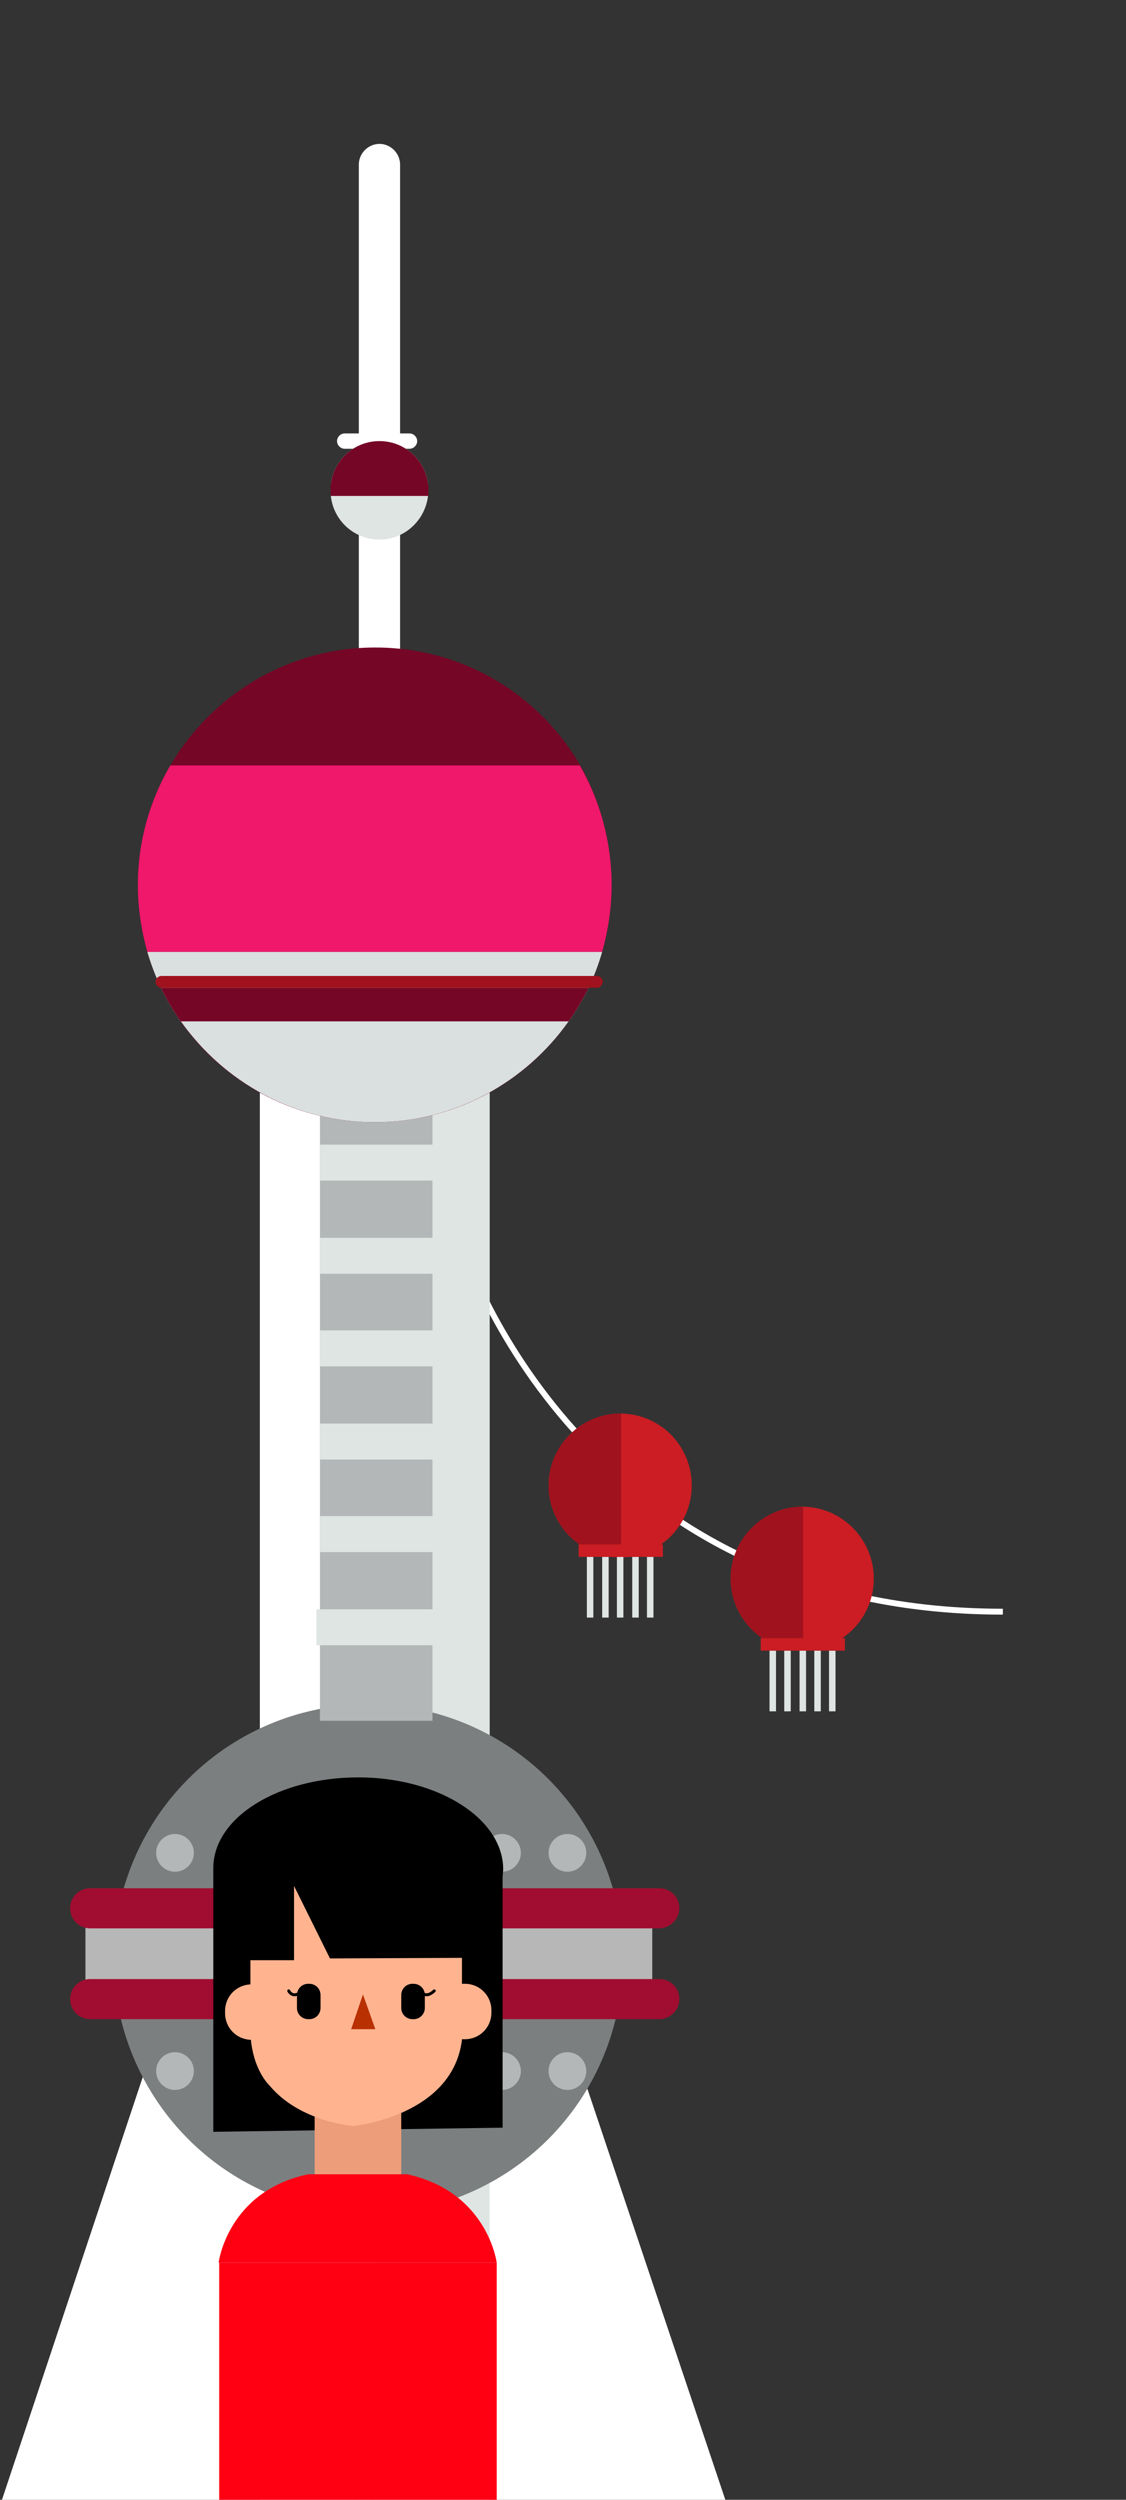 <?xml version="1.0" encoding="utf-8"?>
<!-- Generator: Adobe Illustrator 19.0.0, SVG Export Plug-In . SVG Version: 6.00 Build 0)  -->
<svg version="1.1" id="Layer_1" xmlns="http://www.w3.org/2000/svg" xmlns:xlink="http://www.w3.org/1999/xlink" x="0px" y="0px"
	 viewBox="21.5 168.1 191.1 423.9" style="enable-background:new 21.5 168.1 191.1 423.9;" xml:space="preserve">
<rect x="21.5" y="168.1" width="191.1" height="423.9" fill="#333333" stroke="none"/>
<style type="text/css">
	.st0{fill:#FFFFFF;}
	.st1{fill:none;stroke:#FFFFFF;stroke-miterlimit:10;}
	.st2{fill:#DFE5E2;}
	.st3{fill:#7C7F7F;}
	.st4{fill:#B7B7B7;}
	.st5{fill:#A00D30;}
	.st6{fill:#B3B7B7;}
	.st7{fill:#750626;}
	.st8{fill:#DAE0E0;}
	.st9{fill:#CB1D23;}
	.st10{fill:#A0121D;}
	.st11{fill:#EF186B;}
	.st12{fill:#FFB48F;}
	.st13{fill:#ED9D7A;}
	.st14{fill:#FF0013;}
	.st15{fill:#B93003;}
	.st16{fill:none;stroke:#000000;stroke-width:0.5;stroke-linecap:round;stroke-linejoin:round;stroke-miterlimit:10;}
</style>
<g>
	<polygon id="XMLID_4184_" class="st0" points="21.5,593 61.4,473.3 84.2,473.3 84.2,593 	"/>
	<polygon id="XMLID_3987_" class="st0" points="145,593.2 105.1,474.4 82.3,474.4 82.3,593.2 	"/>
	<path id="XMLID_4185_" class="st1" d="M99.3,377.5c0,0,18.8,63.9,92.4,63.9"/>
	<rect id="XMLID_3985_" x="65.6" y="322.9" class="st0" width="39" height="270.1"/>
	<rect id="XMLID_3984_" x="85.1" y="322.9" class="st2" width="19.5" height="270.3"/>
	<circle id="XMLID_4596_" class="st3" cx="84" cy="500.3" r="43.2"/>
	<rect id="XMLID_3982_" x="36" y="492.3" class="st4" width="96.2" height="13.8"/>
	<path id="XMLID_3981_" class="st5" d="M133.4,495.1H36.8c-1.9,0-3.4-1.5-3.4-3.4l0,0c0-1.9,1.5-3.4,3.4-3.4h96.6
		c1.9,0,3.4,1.5,3.4,3.4l0,0C136.8,493.5,135.2,495.1,133.4,495.1z"/>
	<path id="XMLID_3980_" class="st5" d="M133.4,510.5H36.8c-1.9,0-3.4-1.5-3.4-3.4l0,0c0-1.9,1.5-3.4,3.4-3.4h96.6
		c1.9,0,3.4,1.5,3.4,3.4l0,0C136.8,509,135.2,510.5,133.4,510.5z"/>
	<path id="XMLID_3979_" class="st0" d="M85.9,297.6L85.9,297.6c-1.9,0-3.5-1.6-3.5-3.5V196c0-1.9,1.6-3.5,3.5-3.5l0,0
		c1.9,0,3.5,1.6,3.5,3.5v98.1C89.4,296.1,87.8,297.6,85.9,297.6z"/>
	<g id="XMLID_5743_">
		<circle id="XMLID_5744_" class="st6" cx="51.2" cy="519.3" r="3.2"/>
		<circle id="XMLID_5745_" class="st6" cx="62.3" cy="519.3" r="3.2"/>
		<circle id="XMLID_5746_" class="st6" cx="73.4" cy="519.3" r="3.2"/>
		<circle id="XMLID_5747_" class="st6" cx="84.5" cy="519.3" r="3.2"/>
		<circle id="XMLID_5748_" class="st6" cx="95.6" cy="519.3" r="3.2"/>
		<circle id="XMLID_5749_" class="st6" cx="106.7" cy="519.3" r="3.2"/>
		<circle id="XMLID_5750_" class="st6" cx="117.8" cy="519.3" r="3.2"/>
	</g>
	<g id="XMLID_5751_">
		<circle id="XMLID_5752_" class="st6" cx="51.2" cy="482.3" r="3.2"/>
		<circle id="XMLID_5753_" class="st6" cx="62.3" cy="482.3" r="3.2"/>
		<circle id="XMLID_5754_" class="st6" cx="73.4" cy="482.3" r="3.2"/>
		<circle id="XMLID_5755_" class="st6" cx="84.5" cy="482.3" r="3.2"/>
		<circle id="XMLID_5756_" class="st6" cx="95.6" cy="482.3" r="3.2"/>
		<circle id="XMLID_5757_" class="st6" cx="106.7" cy="482.3" r="3.2"/>
		<circle id="XMLID_5758_" class="st6" cx="117.8" cy="482.3" r="3.2"/>
	</g>
	<rect id="XMLID_3949_" x="75.8" y="322.9" class="st6" width="19.1" height="137"/>
	<rect id="XMLID_2562_" x="75.8" y="362.2" class="st2" width="19.6" height="6.1"/>
	<rect id="XMLID_2561_" x="75.8" y="378" class="st2" width="19.6" height="6.1"/>
	<rect id="XMLID_2560_" x="75.8" y="393.7" class="st2" width="19.6" height="6.1"/>
	<rect id="XMLID_2559_" x="75.8" y="409.5" class="st2" width="19.6" height="6.1"/>
	<rect id="XMLID_2558_" x="75.8" y="425.2" class="st2" width="19.6" height="6.1"/>
	<rect id="XMLID_2557_" x="75.2" y="441" class="st2" width="20.2" height="6.1"/>
	<path id="XMLID_5767_" class="st7" d="M125.3,318.2c0,3.9-0.6,7.7-1.6,11.3c-4.9,16.7-20.3,28.9-38.6,28.9
		c-18.3,0-33.8-12.2-38.6-28.9c-1-3.6-1.6-7.4-1.6-11.3c0-7.4,2-14.3,5.5-20.3c7-11.9,19.9-20,34.8-20s27.8,8,34.8,20
		C123.3,303.8,125.3,310.8,125.3,318.2z"/>
	<path id="XMLID_5768_" class="st8" d="M123.7,329.5c-0.6,2.1-1.4,4.2-2.3,6.1c-1,2-2.1,3.9-3.4,5.7c-7.3,10.3-19.3,17.1-32.9,17.1
		c-13.6,0-25.6-6.8-32.9-17.1c-1.3-1.8-2.4-3.7-3.4-5.7c-0.9-2-1.7-4-2.3-6.1H123.7z"/>
	<path id="XMLID_5769_" class="st7" d="M121.4,335.6c-1,2-2.1,3.9-3.4,5.7H52.2c-1.3-1.8-2.4-3.7-3.4-5.7H121.4z"/>
	<path id="XMLID_5770_" class="st0" d="M91,244.2h-11c-0.7,0-1.3-0.6-1.3-1.3l0,0c0-0.7,0.6-1.3,1.3-1.3h11c0.7,0,1.3,0.6,1.3,1.3
		l0,0C92.3,243.6,91.7,244.2,91,244.2z"/>
	<path id="XMLID_5771_" class="st2" d="M94.2,251.2L94.2,251.2c0,4.6-3.7,8.4-8.3,8.4c-4.6,0-8.3-3.7-8.3-8.3v-0.1
		c0-4.6,3.7-8.3,8.3-8.3C90.5,242.9,94.2,246.6,94.2,251.2z"/>
	<rect id="XMLID_2551_" x="77.6" y="250.2" class="st7" width="16.6" height="2"/>
	<path id="XMLID_5772_" class="st9" d="M138.9,420c0,6.7-5.4,12.1-12,12.2h-0.1c-6.7,0-12.2-5.5-12.2-12.2c0-6.7,5.5-12.2,12.2-12.2
		h0.1C133.6,407.9,138.9,413.3,138.9,420z"/>
	<path id="XMLID_5773_" class="st10" d="M126.9,407.8v24.4h-0.1c-6.7,0-12.2-5.5-12.2-12.2c0-6.7,5.5-12.2,12.2-12.2H126.9z"/>
	<rect id="XMLID_2548_" x="121.1" y="432.1" class="st2" width="1.1" height="10.3"/>
	<rect id="XMLID_2547_" x="123.7" y="432.1" class="st2" width="1.1" height="10.3"/>
	<rect id="XMLID_2546_" x="126.2" y="432.1" class="st2" width="1.1" height="10.3"/>
	<rect id="XMLID_2545_" x="128.8" y="432.1" class="st2" width="1.1" height="10.3"/>
	<rect id="XMLID_2544_" x="131.3" y="432.1" class="st2" width="1.1" height="10.3"/>
	<rect id="XMLID_2543_" x="119.7" y="430" class="st9" width="14.3" height="2.1"/>
	<path id="XMLID_5774_" class="st9" d="M169.8,435.8c0,6.7-5.4,12.1-12,12.2h-0.1c-6.7,0-12.2-5.5-12.2-12.2
		c0-6.7,5.5-12.2,12.2-12.2h0.1C164.5,423.7,169.8,429.2,169.8,435.8z"/>
	<path id="XMLID_5775_" class="st10" d="M157.8,423.7V448h-0.1c-6.7,0-12.2-5.5-12.2-12.2c0-6.7,5.5-12.2,12.2-12.2H157.8z"/>
	<rect id="XMLID_2540_" x="152.1" y="448" class="st2" width="1.1" height="10.3"/>
	<rect id="XMLID_2539_" x="154.6" y="448" class="st2" width="1.1" height="10.3"/>
	<rect id="XMLID_2538_" x="157.2" y="448" class="st2" width="1.1" height="10.3"/>
	<rect id="XMLID_3_" x="159.7" y="448" class="st2" width="1.1" height="10.3"/>
	<rect id="XMLID_5_" x="162.2" y="448" class="st2" width="1.1" height="10.3"/>
	<rect id="XMLID_2537_" x="150.6" y="445.9" class="st9" width="14.3" height="2.1"/>
	<path id="XMLID_5776_" class="st11" d="M125.3,318.2c0,3.9-0.6,7.7-1.6,11.3H46.5c-1-3.6-1.6-7.4-1.6-11.3c0-7.4,2-14.3,5.5-20.3
		h69.5C123.3,303.8,125.3,310.8,125.3,318.2z"/>
	<path id="XMLID_5777_" class="st7" d="M94.2,251.2H77.6c0-4.6,3.7-8.3,8.3-8.3C90.5,242.9,94.2,246.6,94.2,251.2z"/>
	<path id="XMLID_2534_" class="st10" d="M122.8,335.6H48.9c-0.5,0-1-0.4-1-1l0,0c0-0.5,0.4-1,1-1h73.9c0.5,0,1,0.4,1,1l0,0
		C123.7,335.2,123.3,335.6,122.8,335.6z"/>
	<g>
		<g id="XMLID_5759_">
			<path id="XMLID_5760_" d="M57.7,484.9l0,1.1v43.6l49.1-0.7v-42.6v0.1l0.1-1.3c0-8.6-11-15.6-24.6-15.6S57.7,476.3,57.7,484.9"/>
			<path id="XMLID_3961_" class="st12" d="M104.9,509c0-2.5-2-4.5-4.5-4.5H100c-2.5,0-4.5,2-4.5,4.5v0.4c0,2.5,2,4.5,4.5,4.5h0.4
				c2.5,0,4.5-2,4.5-4.5V509z"/>
			<path id="XMLID_3960_" class="st12" d="M64.6,504.6h-0.4c-2.5,0-4.5,2-4.5,4.5v0.4c0,2.5,2,4.5,4.5,4.5h0.4"/>
			<polyline id="XMLID_5761_" class="st13" points="74.9,525.7 74.9,539.9 89.6,539.9 89.6,525.7 			"/>
			<path id="XMLID_5762_" class="st12" d="M99.9,500.1V514c-1.6,13-18.4,14.6-18.4,14.6s-9.1-0.6-14.3-6.9c0,0-3.5-3.2-3.2-10.6
				v-10.6h7.4v-12.6l6.1,12.3L99.9,500.1z"/>
			<path id="XMLID_3957_" d="M75.9,508.6c0,1-0.8,1.9-1.9,1.9h-0.2c-1,0-1.9-0.8-1.9-1.9v-2.2c0-1,0.8-1.9,1.9-1.9H74
				c1,0,1.9,0.8,1.9,1.9V508.6z"/>
			<path id="XMLID_3956_" d="M93.6,508.6c0,1-0.8,1.9-1.9,1.9h-0.2c-1,0-1.9-0.8-1.9-1.9v-2.2c0-1,0.8-1.9,1.9-1.9h0.2
				c1,0,1.9,0.8,1.9,1.9V508.6z"/>
			<path id="XMLID_5763_" class="st14" d="M90.6,536.8h-7.4H81h-7.2c-13.7,2.9-15.2,15-15.2,15H81h2.2h22.6
				C105.8,551.8,104.3,539.8,90.6,536.8z"/>
			<polygon id="XMLID_5764_" class="st15" points="83.1,506.3 81.1,512.2 85.2,512.2 			"/>
			<path id="XMLID_5765_" class="st16" d="M92.9,505.7c0,0,0.7,1.5,2.3,0"/>
			<path id="XMLID_5766_" class="st16" d="M70.5,505.7c0,0,0.7,1.5,2.3,0"/>
		</g>
		<rect id="XMLID_2533_" x="58.7" y="551.8" class="st14" width="47.1" height="41.8"/>
	</g>
</g>
</svg>
